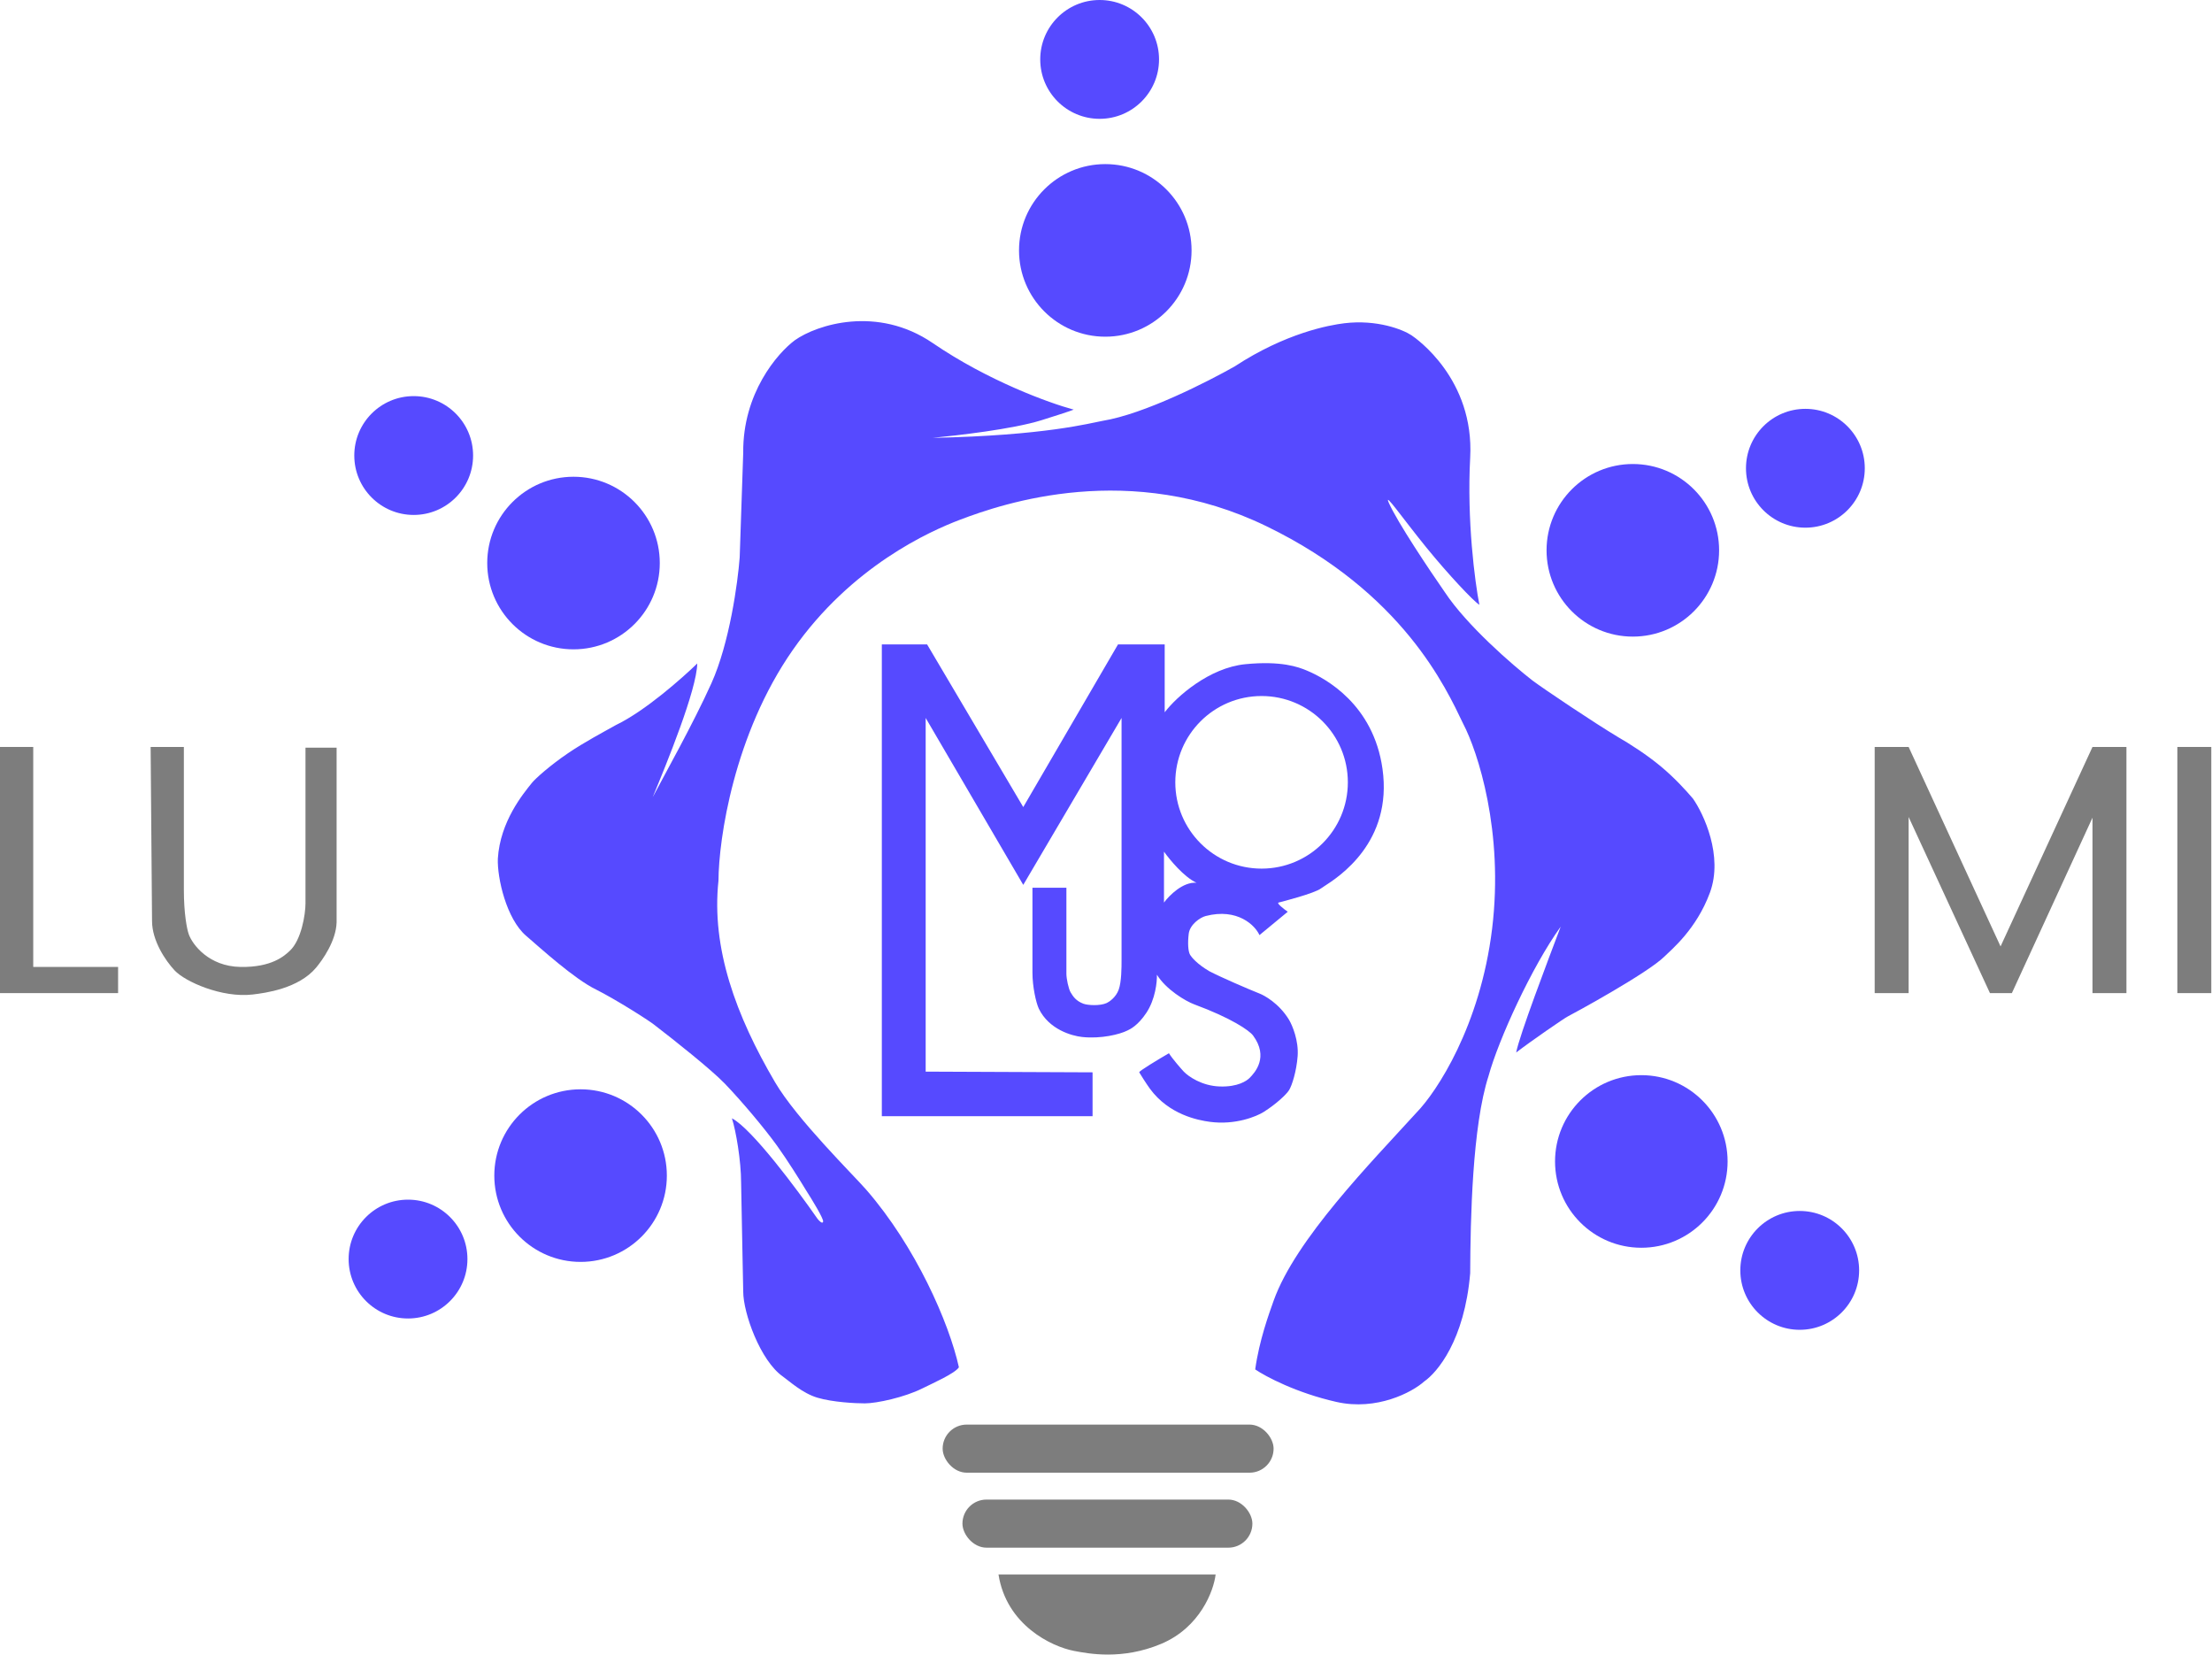 <svg width="1564" height="1170" viewBox="0 0 1564 1170" fill="none" xmlns="http://www.w3.org/2000/svg">
<path d="M0 702V528H23.5V683.5H83.5V702H0Z" fill="#7D7D7D"/>
<path d="M107.5 651L106.5 528H130V629C130 645.5 132.107 656.669 133.5 660.5C136.124 667.716 147.6 683.1 170 683.5C192.31 683.898 201.195 675.568 204.955 672.043L205 672C213 664.5 216 646.5 216 638.5V528.5H238V565V613V652C237.6 665.2 228 678.629 223.5 684C211.1 698.8 187.704 701.93 178.5 703C157 705.5 131 694 123.5 686C117.028 679.097 107.5 665 107.5 651Z" fill="#7D7D7D"/>
<path d="M1325.5 702H1349.5V577.5L1407 702H1422.5L1479.5 578V702H1503.5V528H1479.5L1414.5 669L1349.5 528H1325.5V702Z" fill="#7D7D7D"/>
<path d="M1563.5 702H1539.5V528H1563.5V702Z" fill="#7D7D7D"/>
<path d="M859.5 1113H706C711.6 1148.6 743.299 1163.91 759.5 1167C769.5 1168.9 793.4 1173.6 821 1162C848.6 1150.4 858.167 1124.33 859.5 1113Z" fill="#7D7D7D"/>
<path d="M612.5 841C647.376 881.109 671 934.833 678 966.5C675.2 970.9 659 978 652 981.5C639.628 987.686 619.899 992 611.5 992C604.833 992 588.8 991.2 578 988C567.2 984.8 557.786 976 553.5 973C537.5 961.8 525.5 928 525.5 913L525 888L524 836C524 820.5 520.333 799.167 517.5 790.5C531.5 797.7 563.667 840.833 578 861.5C579.167 863 581.6 865.5 582 863.5C582.4 861.5 574.167 848 570 841.5C566.167 835.167 556.7 820 549.5 810C540.5 797.5 524.5 778.5 512.5 766C502.9 756 476.167 734.833 464 725.5C460 721.9 434.5 706 421.5 699.5C406 692 382 670.071 372 661.5C358 649.5 351.5 620.5 352 607C353.6 580.6 370 561 376 553.5C378.596 550.255 389.001 541.004 401.5 532.5C413.078 524.622 426.524 517.549 435.5 512.5C456.3 502.5 482.5 479.167 493 469C492.6 487.8 471.5 539.333 461.5 563.5C469.667 548 490.2 511.4 503 483C515.8 454.6 521.667 411.833 523 394L525.5 320C525.1 278 549.667 249.667 562 240.5C577.5 229.5 620.3 215.7 659.5 242.5C698.7 269.3 742.167 285 759 289.5C760 289.333 756.9 290.6 736.5 297C716.1 303.4 676.667 307.833 659.5 309.5C739.1 307.9 771 299 779.5 297.5C809.1 292.7 854.167 269.667 873 259C909 235.4 939.788 229.793 950.5 228.5C973.7 225.7 992 233 998 237C1001.43 239.285 1042.5 268 1039.5 323.5C1037.1 367.9 1042.83 411.333 1046 427.5C1041.91 425.096 1023.89 405.924 1008.5 387C991.882 366.569 978.106 346.675 982 355.5C988 369.1 1010.83 403.167 1021.5 418.5C1037.1 442.1 1069.33 470 1083.5 481C1091.5 487 1126.5 510.5 1144 521C1152.22 525.73 1164.03 533.245 1174 541.5C1184.05 549.824 1192.23 558.893 1197 564.5C1204.5 575.167 1218.6 605 1209 631C1199.4 657 1181.69 671.309 1177 676C1165 688 1111.5 717 1108.5 718.5C1106 719.752 1082.83 735.667 1072 744C1074.4 731.6 1094.17 679.667 1103.5 655C1083 683.5 1059.5 735 1052.5 760.5C1041 796 1039.67 861.667 1039.5 900C1035.5 947.5 1016.17 970.167 1007 976.5C998.5 984.167 973.4 997.4 945 991C916.6 984.6 894.833 973 887.5 968C890.3 947.6 897.293 928.5 900.5 919.5C916 876 969.667 821.5 1001.5 786.5C1015.83 771.833 1046.6 725.3 1055 656.5C1063.4 587.7 1044.83 531.167 1034.5 511.5C1022.5 486.5 991.9 418.8 895.5 372C799.1 325.2 709.5 355.69 678.5 367.5C658 375.309 602.1 399.9 560.5 459.5C518.9 519.1 508.167 593 508 622.5C502.865 670.323 520.397 718.009 548 765C563.398 791.213 603.37 830.5 612.5 841Z" fill="#564AFF"/>
<circle cx="410.5" cy="831" r="61" fill="#564AFF"/>
<circle cx="1160.5" cy="821" r="61" fill="#564AFF"/>
<circle cx="1154.5" cy="389" r="61" fill="#564AFF"/>
<circle cx="405.5" cy="398" r="61" fill="#564AFF"/>
<circle cx="781.5" cy="177" r="61" fill="#564AFF"/>
<circle cx="777.5" cy="42" r="42" fill="#564AFF"/>
<circle cx="292.5" cy="322" r="42" fill="#564AFF"/>
<circle cx="288.5" cy="890" r="42" fill="#564AFF"/>
<circle cx="1272.5" cy="898" r="42" fill="#564AFF"/>
<circle cx="1276.5" cy="331" r="42" fill="#564AFF"/>
<rect x="666.5" y="1007" width="234" height="34" rx="17" fill="#7D7D7D"/>
<rect x="680.5" y="1060" width="205" height="34" rx="17" fill="#7D7D7D"/>
<path fill-rule="evenodd" clip-rule="evenodd" d="M623.5 789H772.5V758L654.5 757.5V507.5L723.5 625.5L793 507.5V679C793 683.5 793 693.9 791 699.5C789 705.1 784.203 708.214 782.5 709C777.846 711.148 769.167 710.667 766 709.5C760.8 707.5 758.8 704.5 757 701.5C755.5 699 754 691.77 754 688.405V627.5H730V687.5C730 697.5 732.5 708.667 734.5 713C741.7 727.8 757.853 732.206 765 733C778.5 734.5 791.783 731.108 797 728.5C797.091 728.455 797.203 728.402 797.336 728.339C799.116 727.498 804.543 724.935 810.5 716C816.9 706.4 818.167 694 818 689C824.4 699.4 838.189 707.67 844.5 710C870.5 719.6 883.346 728.398 886 732C897.2 747.2 887.37 758.13 883.5 762C881.5 764 875.3 768.4 862.5 768C849.7 767.6 840.165 760.831 837 757.5C835.442 755.86 828.833 748.333 826.5 744.5C819.333 748.667 805.1 757.2 805.5 758C805.9 758.8 810.5 766.074 813 769.5C826.5 788 847.206 791.894 855.5 793C873.5 795.4 888.5 789.167 893.5 786C902.569 780.256 909.667 773.5 911.5 770.5C913.5 767.227 916.7 757.3 917.5 746.5C918.3 735.7 913.833 725 911.5 721C904.3 709 893.5 703.5 891 702.5C882.172 698.969 863.667 691 855 686.5C846.2 681.3 842.436 676.561 841.5 675C840 672.5 839.7 666.4 840.5 660C841.3 653.6 848.394 648.562 852.5 647.5C875 641.681 887.5 654.167 890.5 661L910.5 644.5C907.667 642.5 902.4 638.4 904 638C906 637.5 929.5 631.5 934 628C934.406 627.684 935.158 627.201 936.185 626.542C946.537 619.898 984.778 595.355 977.5 543.5C971.1 497.9 937.291 479.538 924 474C918 471.5 906 467 880.5 469.5C855.01 471.999 831.833 492.5 823.5 503.5V455.5H790.5L723.5 570.5L655.5 455.5H623.5V789ZM953 553C953 586.689 925.689 614 892 614C858.311 614 831 586.689 831 553C831 519.311 858.311 492 892 492C925.689 492 953 519.311 953 553ZM823 602V638C826.667 633 836.4 623.2 846 624C837.2 620 827 607.667 823 602Z" fill="#564AFF"/>
</svg>
